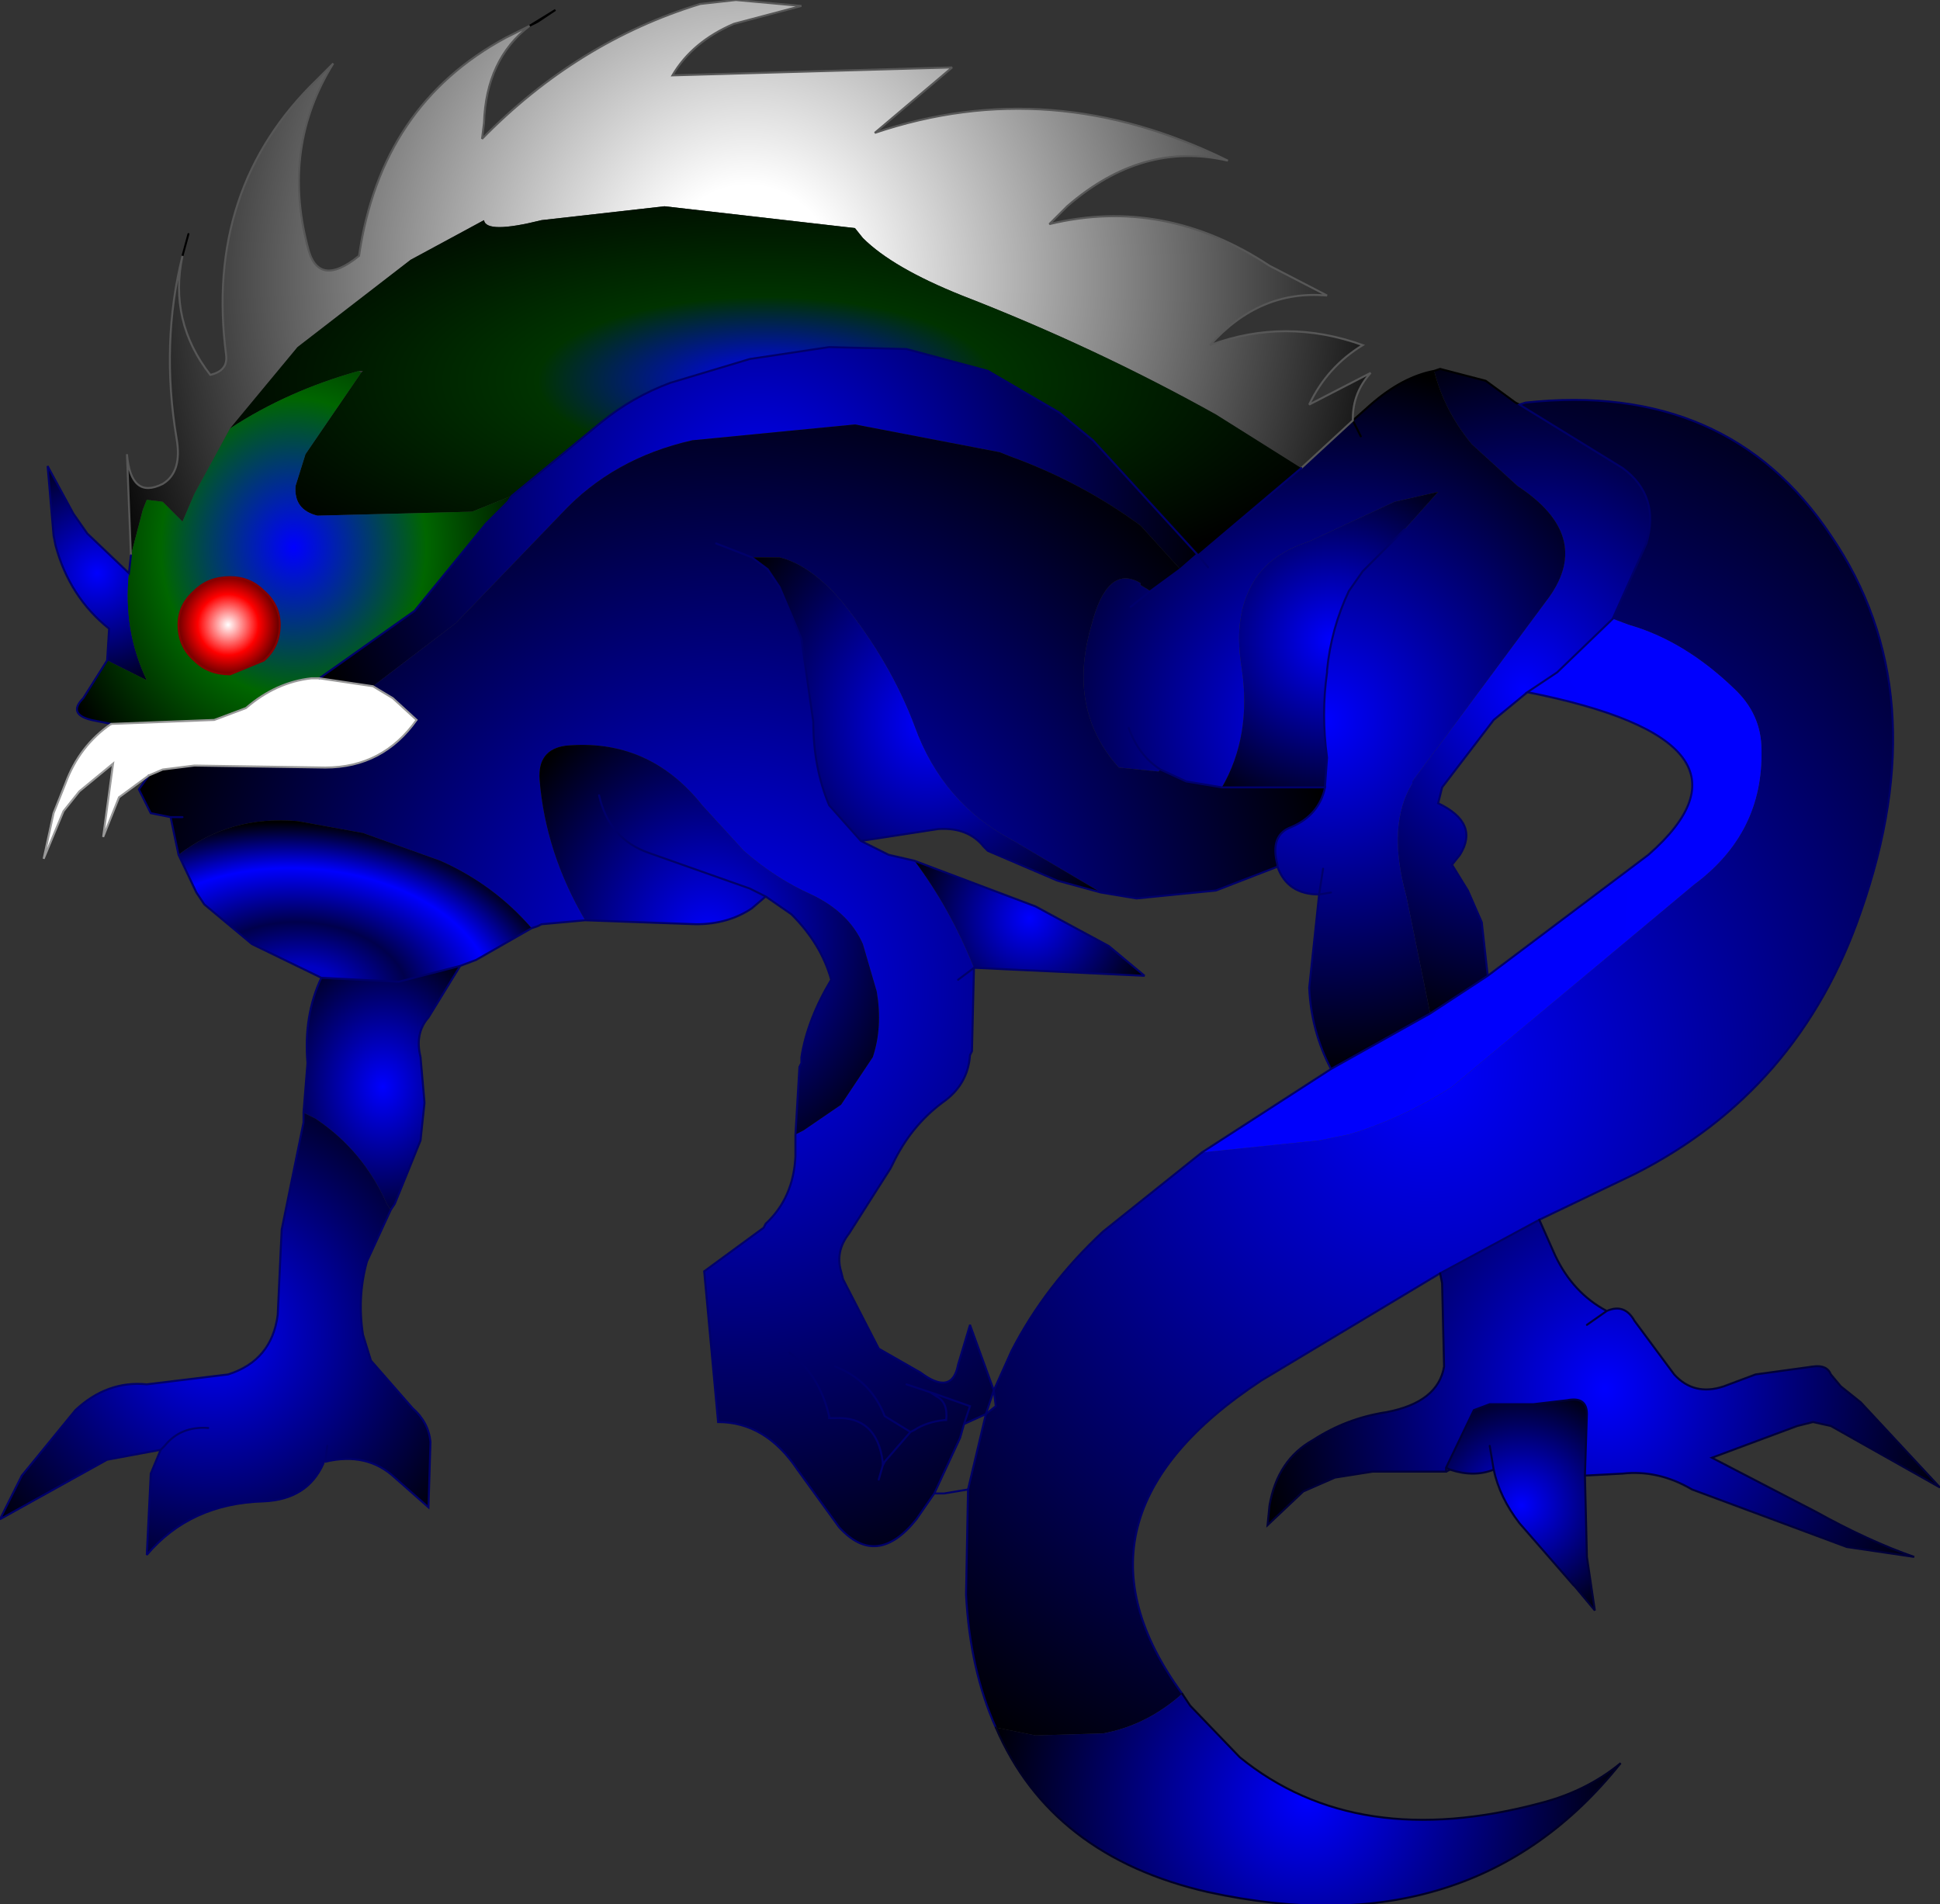 <svg xmlns="http://www.w3.org/2000/svg" viewBox="0 0 48.9 48.0" width="48.9" height="48"><rect x="0" y="0" width="48.9" height="48.0" fill="#333333" stroke="none"/><defs><radialGradient gradientUnits="userSpaceOnUse" r="819.2" cx="0" cy="0" spreadMethod="pad" gradientTransform="matrix(.024 0 0 .025 36 26.95)" id="a"><stop offset="0" stop-color="#00f"/><stop offset="1"/></radialGradient><radialGradient gradientUnits="userSpaceOnUse" r="819.2" cx="0" cy="0" spreadMethod="pad" gradientTransform="matrix(.01 0 0 .011 38.4 17.4)" id="b"><stop offset="0" stop-color="#00f"/><stop offset="1"/></radialGradient><radialGradient gradientUnits="userSpaceOnUse" r="819.2" cx="0" cy="0" spreadMethod="pad" gradientTransform="matrix(.011 0 0 .011 33.4 18.15)" id="c"><stop offset="0" stop-color="#00f"/><stop offset="1"/></radialGradient><radialGradient gradientUnits="userSpaceOnUse" r="819.2" cx="0" cy="0" spreadMethod="pad" gradientTransform="matrix(.021 0 0 .022 18.85 7)" id="d"><stop offset=".129" stop-color="#fff"/><stop offset="1"/></radialGradient><radialGradient gradientUnits="userSpaceOnUse" r="819.2" cx="0" cy="0" spreadMethod="pad" gradientTransform="matrix(.014 0 0 .015 19.1 13)" id="e"><stop offset="0" stop-color="#00f"/><stop offset="1"/></radialGradient><radialGradient gradientUnits="userSpaceOnUse" r="819.2" cx="0" cy="0" spreadMethod="pad" gradientTransform="matrix(.019 0 0 .007 19.3 9.6)" id="f"><stop offset="0" stop-color="#00f"/><stop offset=".369" stop-color="#030"/><stop offset="1"/></radialGradient><radialGradient gradientUnits="userSpaceOnUse" r="819.2" cx="0" cy="0" spreadMethod="pad" gradientTransform="matrix(.019 0 0 .02 18.45 24.85)" id="g"><stop offset="0" stop-color="#00f"/><stop offset="1"/></radialGradient><radialGradient gradientUnits="userSpaceOnUse" r="819.2" cx="0" cy="0" spreadMethod="pad" gradientTransform="matrix(.006 0 0 .006 33.55 16.15)" id="h"><stop offset="0" stop-color="#00f"/><stop offset="1"/></radialGradient><radialGradient gradientUnits="userSpaceOnUse" r="819.2" cx="0" cy="0" spreadMethod="pad" gradientTransform="matrix(.007 0 0 .008 23.35 18.25)" id="i"><stop offset="0" stop-color="#00f"/><stop offset="1"/></radialGradient><radialGradient gradientUnits="userSpaceOnUse" r="819.2" cx="0" cy="0" spreadMethod="pad" gradientTransform="matrix(.004 0 0 .004 25.95 23.15)" id="j"><stop offset="0" stop-color="#00f"/><stop offset="1"/></radialGradient><radialGradient gradientUnits="userSpaceOnUse" r="819.2" cx="0" cy="0" fx="87942.4" fy="0" spreadMethod="repeat" gradientTransform="matrix(.012 0 0 .012 37.35 22.3)" id="k"><stop offset="0" stop-color="#00f"/><stop offset="1"/></radialGradient><radialGradient gradientUnits="userSpaceOnUse" r="819.2" cx="0" cy="0" spreadMethod="pad" gradientTransform="matrix(.011 0 0 .012 40.45 35)" id="l"><stop offset="0" stop-color="#00f"/><stop offset="1"/></radialGradient><radialGradient gradientUnits="userSpaceOnUse" r="819.2" cx="0" cy="0" spreadMethod="pad" gradientTransform="matrix(.004 0 0 .004 38.35 37.95)" id="m"><stop offset="0" stop-color="#00f"/><stop offset="1"/></radialGradient><radialGradient gradientUnits="userSpaceOnUse" r="819.2" cx="0" cy="0" spreadMethod="pad" gradientTransform="matrix(.01 0 0 .01 32.95 45.35)" id="n"><stop offset="0" stop-color="#00f"/><stop offset="1"/></radialGradient><radialGradient gradientUnits="userSpaceOnUse" r="819.2" cx="0" cy="0" spreadMethod="pad" gradientTransform="matrix(.004 0 0 .004 2.45 14.45)" id="o"><stop offset="0" stop-color="#00f"/><stop offset="1"/></radialGradient><radialGradient gradientUnits="userSpaceOnUse" r="819.2" cx="0" cy="0" spreadMethod="pad" gradientTransform="matrix(.008 0 0 .009 7.4 13.8)" id="p"><stop offset="0" stop-color="#00f"/><stop offset=".51" stop-color="#060"/><stop offset="1"/></radialGradient><radialGradient gradientUnits="userSpaceOnUse" r="819.2" cx="0" cy="0" spreadMethod="pad" gradientTransform="matrix(.002 0 0 .002 5.75 15.75)" id="q"><stop offset="0" stop-color="#fff"/><stop offset=".467" stop-color="#f00"/><stop offset="1"/></radialGradient><radialGradient gradientUnits="userSpaceOnUse" r="819.2" cx="0" cy="0" spreadMethod="pad" gradientTransform="matrix(.008 .001 -.001 .005 7.65 24.9)" id="r"><stop offset=".133" stop-color="#0000C3"/><stop offset=".396" stop-color="#00004C"/><stop offset=".722" stop-color="#00f"/><stop offset="1"/></radialGradient><radialGradient gradientUnits="userSpaceOnUse" r="819.2" cx="0" cy="0" spreadMethod="pad" gradientTransform="matrix(.007 0 0 .008 17.85 23.7)" id="s"><stop offset="0" stop-color="#00f"/><stop offset="1"/></radialGradient><radialGradient gradientUnits="userSpaceOnUse" r="819.2" cx="0" cy="0" spreadMethod="pad" gradientTransform="matrix(.004 0 0 .005 9.65 27.4)" id="t"><stop offset="0" stop-color="#00f"/><stop offset="1"/></radialGradient><radialGradient gradientUnits="userSpaceOnUse" r="819.2" cx="0" cy="0" spreadMethod="pad" gradientTransform="matrix(.009 0 0 .009 5.4 33.6)" id="u"><stop offset="0" stop-color="#00f"/><stop offset="1"/></radialGradient></defs><path fill="#fff" d="M9.4 17.3l.5.3.6.55q-.85 1.2-2.3 1.2l-3.3-.05-.8.1-.35.15-.75.55-.4 1 .25-1.85-.85.7-.4.5-.5 1.2.25-1.15.3-.75q.35-.95 1.15-1.5l2.6-.1.8-.3q.75-.65 1.65-.75h.2l1.35.2"/><path fill="url(#a)" d="M30.3 29.05l2.95-.3.75-.15q1.35-.4 2.6-1.2l6.1-5.1q1.75-1.3 1.7-3.4 0-.9-.7-1.55-1.25-1.2-2.65-1.6l-.4-.15.85-1.9q.35-1.2-.6-1.9l-2.6-1.6.15-.05q5.1-.55 7.7 3.35 2.7 3.95.75 9.5-1.55 4.5-5.7 6.6l-2.4 1.15-2.5 1.35-4.5 2.7q-5.25 3.45-2 7.9-.9.8-2 1l-1.7.05-1-.2q-.65-1.45-.75-3.35l.05-2.65.45-1.9.25-.2-.05-.4.45-1q.85-1.65 2.3-3l2.5-2"/><path fill="url(#b)" d="M38.3 10.2l2.6 1.6q.95.7.6 1.9l-.85 1.9-.05.05-1.35 1.3-.75.5-.85.7-1.3 1.7-.1.4q1.05.5.55 1.3l-.2.25.4.65.35.8.15 1.35-1.45.95-.6-2.95q-.5-1.8.15-2.85v-.05l3.45-4.65q1.1-1.55-.8-2.8L37.1 11.2q-.7-.85-.95-1.85l.15-.05 1.15.3.75.55.1.05"/><path fill="url(#c)" d="M36.05 25.55l-2.5 1.4q-.5-.95-.55-2.05l.25-2.35q-.8 0-1.05-.7v-.05q-.2-.75.35-.95.7-.3.85-1v-.05l.05-.7q-.15-1.1 0-2.15v-.05q.1-1.05.55-2l.35-.5 1.05-1.05.85-.95-1.1.25-2.15 1q-1.1.35-1.5 1.2-.4.8-.2 2 .25 1.7-.5 3l-.9-.15-.65-.3-.05.05-1-.1q-1.3-1.45-.7-3.55.4-1.6 1.25-1.1v.05l.25.15.75-.55.4-.35h.05l2.6-2.2 1.3-1.2.2.4-.2-.4.45-.4q.8-.7 1.6-.85.25 1 .95 1.85l1.15 1.05q1.9 1.25.8 2.8L35.6 19.7v.05q-.65 1.05-.15 2.85l.6 2.95M28.5 15.3l.5-.4-.5.4m-.05 3.05q.25.7.8 1.05-.55-.35-.8-1.05m5.1 4.15l-.3.05.1-.65-.1.65.3-.05m-3.1-8.2l-.25-.3.25.3"/><path fill="url(#d)" d="M32.8 11.8l-2.15-1.35q-3.05-1.7-6.4-3-1.75-.7-2.5-1.45l-.2-.25-4.8-.55-3.1.35q-1.4.35-1.45 0l-1.85 1-2.85 2.2-1.7 2.05-.9 1.65-.3.7-.5-.5-.4-.05-.1.25L3.3 14l-.1-2.55q.1 1.15.9.75.5-.3.35-1.15-.4-2.4.15-4.6-.35 1.65.7 3 .45-.1.4-.5Q5.15 4.75 8 2l.4-.4q-1.3 2.1-.65 4.6.25 1.1 1.3.25.55-3.8 3.7-5.5l.6-.3q-1.1.85-1.15 2.45l-.05.4q2.4-2.45 5.5-3.4l.9-.1 1.65.15-1.7.45q-1.05.45-1.55 1.3L24 1.7l-1.95 1.65q4.45-1.5 8.9.7-2.15-.5-4.05 1.15l-.45.45q2.9-.7 5.55 1.05l1.45.75q-1.7-.15-2.95 1.25 1.9-.7 3.85 0-.9.55-1.35 1.5l1.55-.8q-.45.5-.45 1.15v.05l-1.3 1.2"/><path fill="url(#e)" d="M12.9 12.5l2.25-1.85q.8-.65 1.75-1l2-.6 2-.3 1.95.05 2.05.55 1.8 1.05.85.7L30.2 14h-.05l-.4.35-1-1.1q-1.5-1.1-3.3-1.75l-.25-.1-3.65-.7-4.1.4q-2 .45-3.3 1.85L11.5 15.7l-2.1 1.6-1.35-.2 2.4-1.7 1.8-2.2.55-.55.1-.15"/><path fill="url(#f)" d="M12.9 12.5l-1 .4L8 13q-.6-.15-.55-.75l.25-.8L9.1 9.4l.05-.05h-.1q-1.8.5-3.25 1.45l1.7-2.05 2.85-2.2 1.85-1q.05.35 1.45 0l3.1-.35 4.8.55.2.25q.75.75 2.5 1.45 3.35 1.3 6.4 3l2.15 1.35-2.6 2.2-2.65-2.9-.85-.7-1.8-1.05-2.05-.55-1.95-.05-2 .3-2 .6q-.95.35-1.75 1L12.9 12.5"/><path fill="url(#g)" d="M9.4 17.3l2.1-1.6 2.65-2.75q1.3-1.4 3.3-1.85l4.1-.4 3.65.7.25.1q1.8.65 3.3 1.75l1 1.1-.75.55-.25-.15v-.05q-.85-.5-1.25 1.1-.6 2.1.7 3.55l1 .1.05-.05.65.3.9.15h2.6q-.15.7-.85 1-.55.2-.35.95v.05l-1.55.6-2 .2-.9-.15-2.2-1.3q-1.8-.95-2.5-2.9-.6-1.6-1.8-3.1-.8-.95-1.6-1.15h-.7l.4.3.3.45.55 1.3.3 2.1q0 1.15.4 2.1l.8.9.7.35.65.15q.9 1.2 1.5 2.7l-.05 2.1-.05.1q-.05.75-.7 1.2-.8.6-1.25 1.55l-.05.1-1.05 1.65q-.35.45-.2.95l.05.2.9 1.75 1.05.6q.8.6.95-.2l.3-1 .6 1.65-.2.6-.55.25-.1.35-.65 1.4-.45.65q-1 1.25-1.95.2l-1.05-1.45q-.8-1.2-2-1.2l-.35-3.8 1.5-1.1.05-.1q.7-.65.75-1.7v-.55l.2-.1.95-.65.8-1.2q.25-.75.1-1.65l-.35-1.2q-.35-.8-1.3-1.25-.9-.4-1.7-1.1L17.7 20.3q-1.35-1.7-3.45-1.5-.7.1-.65.85.15 1.85 1.15 3.55l-1.1.1-.1.05-.15.05q-.95-1.1-2.3-1.7L9.15 21l-1.65-.3q-1.7-.15-3 .85l-.2-.95-.5-.1-.3-.6.25-.35.35-.15.8-.1 3.3.05q1.45 0 2.3-1.2l-.6-.55-.5-.3m-4.8 3.3h-.3.3m19.55 4.1l.4-.3-.4.3m-6.1-11l.9.35-.9-.35m4.2 23.15v.1l.05-.1h-.05q-.15-1.15-1.2-1.1h-.15v-.05q-.25-1.05-1-1.6.75.55 1 1.6v.05h.15q1.05-.05 1.2 1.1m-1.2-2.4q.9.35 1.25 1.25l.65.4-.65.75.65-.75-.65-.4q-.35-.9-1.25-1.25m2.55.7l-.15-.05.15.1v-.05l.85.3-.15.45.15-.45-.85-.3m-.65.95l.1-.05q.3-.2.75-.25h.05q.05-.45-.25-.6.3.15.25.6h-.05q-.45.05-.75.25l-.1.05m-.1-1.2l.6.2-.6-.2m-.7 2.4l.1-.35-.1.35"/><path fill="url(#h)" d="M33.4 19.85h-2.6q.75-1.3.5-3-.2-1.2.2-2 .4-.85 1.5-1.2l2.15-1 1.1-.25-.85.95-1.05 1.05-.35.5q-.45.95-.55 2v.05q-.15 1.05 0 2.15l-.05.7v.05"/><path fill="url(#i)" d="M18.95 14.05h.7q.8.2 1.6 1.15 1.2 1.5 1.8 3.1.7 1.95 2.5 2.9l2.2 1.3-1.1-.3-1.75-.75-.1-.1q-.4-.5-1.15-.45l-1.95.3-.8-.9q-.4-.95-.4-2.1l-.3-2.1-.55-1.3-.3-.45-.4-.3"/><path fill="url(#j)" d="M23.05 21.7l3.05 1.15 1.85 1 .9.75-4.25-.2h-.05q-.6-1.5-1.5-2.7"/><path fill="url(#k)" d="M40.65 15.6l.4.15q1.4.4 2.65 1.6.7.65.7 1.55.05 2.1-1.7 3.4l-6.1 5.1q-1.25.8-2.6 1.2l-.75.15-2.95.3 3.25-2.1 2.5-1.4 1.45-.95 4.05-3.05q3.25-2.85-3.05-4.1l.75-.5 1.35-1.3.05-.05"/><path fill="url(#l)" d="M36.3 32.1l2.5-1.35.4.9q.45.95 1.3 1.4.45-.2.7.25l1 1.35q.5.55 1.25.3l.8-.3 1.45-.2q.35-.05.45.2l.25.3.5.4 2 2.15-2.75-1.55-.45-.1-.4.1-2.15.8 2.6 1.35q1.35.75 2.5 1.15l-1.7-.25-3.9-1.45q-.85-.5-1.75-.4l-.95.05.05-1.55q0-.45-.5-.35l-.85.1h-1.1l-.4.15-.7 1.45v.1H34.6l-.95.15-.8.35-.9.85.05-.5q.2-1.15 1.1-1.65.85-.55 1.85-.7 1.3-.25 1.45-1.15l-.05-2.1-.05-.25m3.7 1.3l.5-.35-.5.35"/><path fill="url(#m)" d="M36.45 37l.7-1.45.4-.15h1.1l.85-.1q.5-.1.5.35l-.05 1.55.05 2.05.2 1.35-.5-.6-.05-.05-1.35-1.55q-.5-.65-.65-1.35-.5.2-1.1 0l-.1-.05m1.1-.55l.1.6-.1-.6"/><path fill="url(#n)" d="M25.1 43.55l1 .2 1.7-.05q1.1-.2 2-1l.2.3 1.25 1.3q2.95 2.4 7.6 1.15 1.15-.3 2-1-3.75 4.7-10.4 3.25-3.95-.9-5.35-4.15"/><path fill="url(#o)" d="M3.25 14.45q-.15 1.45.45 2.7l-1-.5.05-.8q-1-.8-1.35-2.1l-.05-.25-.15-1.75.65 1.2.35.5 1.05 1"/><path fill="url(#p)" d="M3.25 14.45L3.3 14l.3-1.15.1-.25.4.05.5.5.3-.7.9-1.65q1.45-.95 3.25-1.45l.05.05-1.4 2.05-.25.8q-.05.6.55.75l3.9-.1 1-.4-.1.15-.55.55-1.8 2.2-2.4 1.7h-.2q-.9.1-1.65.75l-.8.3-2.6.1-.5-.1q-.6-.15-.2-.55l.6-.95 1 .5q-.6-1.25-.45-2.7m3.4.45q-.35-.35-.85-.35-.55 0-.9.35-.4.35-.4.85 0 .55.4.9.35.35.9.35l.85-.35q.4-.35.4-.9 0-.5-.4-.85"/><path fill="url(#q)" d="M6.65 14.9q.4.35.4.85 0 .55-.4.9L5.8 17q-.55 0-.9-.35-.4-.35-.4-.9 0-.5.4-.85.35-.35.9-.35.5 0 .85.35"/><path fill="url(#r)" d="M4.5 21.55q1.3-1 3-.85l1.65.3 1.95.7q1.35.6 2.3 1.7l-1.4.8-.4.15-1.55.4-1.95-.1-1.75-.85-1.2-1-.2-.3-.45-.95"/><path fill="url(#s)" d="M14.75 23.2q-1-1.7-1.15-3.55-.05-.75.65-.85 2.1-.2 3.45 1.5l1.05 1.15q.8.7 1.7 1.1.95.45 1.3 1.25l.35 1.2q.15.9-.1 1.65l-.8 1.2-.95.65-.2.1.1-1.7.05-.1v-.15q.15-.95.75-1.95-.25-.9-1-1.65l-.65-.45-.35.3q-.6.4-1.4.4l-2.8-.1m.35-3.15q.25 1.1 1.25 1.45l2.55.9.4.2-.4-.2-2.55-.9q-1-.35-1.25-1.45"/><path fill="url(#t)" d="M8.1 24.65l1.95.1 1.55-.4-.8 1.3q-.35.4-.2 1l.1 1.15-.1.95-.65 1.6-.1.15-.1-.15q-.6-1.35-1.8-2.15l-.3-.15.1-1.25q-.1-1.2.35-2.15"/><path fill="url(#u)" d="M9.85 30.5l-.6 1.3q-.25.9-.1 1.85l.2.65 1.05 1.2q.4.35.45.85L10.8 38l-.85-.75q-.7-.65-1.75-.4h-.05v.05q-.4.9-1.5.95-1.85.05-2.95 1.35l.1-2.05.25-.6-1.35.25L0 38.3l.55-1.1 1.35-1.65q.8-.75 1.8-.65l2.05-.25q1.1-.35 1.25-1.5L7.1 31l.55-2.7v-.25l.3.15q1.2.8 1.8 2.15l.1.15M5.25 36q-.7-.05-1.1.45l-.1.1.1-.1q.4-.5 1.1-.45m3 .45l-.05.4.05-.4"/><path fill="none" stroke="#000" stroke-width=".05" stroke-linecap="round" stroke-miterlimit="3" d="M34.1 10.6l.2.4m1.85-1.65q-.8.15-1.6.85l-.45.4m4.2-.4l-.1-.05-.75-.55-1.15-.3-.15.05M13.35.65l.65-.4-.45.3-.2.1M4.6 6.45l.15-.55"/><path fill="none" stroke="#575757" stroke-width=".05" stroke-linecap="round" stroke-miterlimit="3" d="M32.8 11.8l1.3-1.2v-.05q0-.65.45-1.15l-1.55.8q.45-.95 1.35-1.5-1.95-.7-3.85 0 1.25-1.4 2.95-1.25L32 6.7q-2.65-1.75-5.55-1.05l.45-.45q1.9-1.65 4.05-1.15-4.45-2.2-8.9-.7L24 1.7l-7.05.2q.5-.85 1.55-1.3l1.7-.45L18.55 0l-.9.1q-3.1.95-5.5 3.4l.05-.4q.05-1.6 1.15-2.45l-.6.3q-3.15 1.7-3.7 5.5Q8 7.3 7.75 6.2q-.65-2.5.65-4.6L8 2Q5.15 4.75 5.7 8.95q.05.4-.4.5-1.05-1.35-.7-3-.55 2.2-.15 4.6.15.85-.35 1.15-.8.4-.9-.75L3.3 14"/><path fill="none" stroke="#000067" stroke-width=".05" stroke-linecap="round" stroke-miterlimit="3" d="M30.3 29.05l-2.5 2q-1.45 1.35-2.3 3l-.45 1 .05.4-.25.2-.45 1.9-.05 2.65q.1 1.9.75 3.35m4.7-.85q-3.25-4.45 2-7.9l4.5-2.7 2.5-1.35 2.4-1.15q4.15-2.1 5.7-6.6 1.95-5.55-.75-9.5-2.6-3.9-7.7-3.35l-.15.05 2.6 1.6q.95.7.6 1.9l-.85 1.9"/><path fill="none" stroke="#000069" stroke-width=".05" stroke-linecap="round" stroke-miterlimit="3" d="M40.65 15.6l-.05.05-1.35 1.3-.75.5q6.3 1.25 3.05 4.1L37.5 24.6l-1.45.95-2.5 1.4-3.25 2.1M12.9 12.5l2.25-1.85q.8-.65 1.75-1l2-.6 2-.3 1.95.05 2.05.55 1.8 1.05.85.7L30.2 14l2.6-2.2M3.75 19.55l-.25.35.3.6.5.1h.3m25.15-6.25l-.75.55-.5.4m1.7-1.3h-.05l-.4.35m-.5 5.05q-.55-.35-.8-1.05m-9.5-4.3l.4.3.3.45.55 1.3.3 2.1q0 1.15.4 2.1l.8.9 1.95-.3q.75-.05 1.15.45l.1.1 1.75.75 1.1.3.9.15 2-.2 1.55-.6v-.05q-.2-.75.35-.95.7-.3.85-1h-2.6l-.9-.15-.65-.3m-7.55 1.8l.7.35.65.15 3.05 1.15 1.85 1 .9.75-4.25-.2h-.05l-.05 2.1-.05.1q-.05.75-.7 1.2-.8.6-1.25 1.55l-.05.1-1.05 1.65q-.35.45-.2.95l.05.2.9 1.75 1.05.6q.8.6.95-.2l.3-1 .6 1.65-.2.6-.55.25-.1.35-.65 1.4h.25l.6-.1m-4.35-8.95v.55q-.05 1.05-.75 1.7l-.05.1-1.5 1.1.35 3.8q1.2 0 2 1.2l1.05 1.45q.95 1.05 1.95-.2l.45-.65m1-13.25l-.4.3m13.35-.1l-.15-1.35-.35-.8-.4-.65.2-.25q.5-.8-.55-1.3l.1-.4 1.3-1.7.85-.7m-3.1-4.1l-1.05 1.05-.35.5q-.45.95-.55 2v.05q-.15 1.05 0 2.15l-.05.7v.05m-.15 2.7l.1-.65m-.1.65l.3-.05m-1.35-.65q.25.7 1.05.7L33 24.9q.05 1.1.55 2.05M30.2 14l.25.3m-22.4 2.8l2.4-1.7 1.8-2.2.55-.55.1-.15M3.3 14l-.05.45-1.05-1-.35-.5-.65-1.2.15 1.75.05.25q.35 1.3 1.35 2.1l-.05.8-.6.95q-.4.4.2.55l.5.1m1.5 2.35l.2.95.45.95.2.3 1.2 1 1.75.85 1.95.1 1.55-.4.4-.15 1.4-.8.15-.05.1-.05 1.1-.1 2.8.1q.8 0 1.4-.4l.35-.3-.4-.2-2.55-.9q-1-.35-1.25-1.45m3.85-6l-.9-.35m2 14.9l.1-1.7.05-.1v-.15q.15-.95.75-1.95-.25-.9-1-1.65l-.65-.45m-9.45 7.9l.1-.15.65-1.6.1-.95-.1-1.15q-.15-.6.2-1l.8-1.3m-3.4 12.5q1.05-.25 1.75.4l.85.75.05-1.65q-.05-.5-.45-.85l-1.05-1.2-.2-.65q-.15-.95.1-1.85l.6-1.3m-2.2-2.45v.25L7.1 31 7 33.15q-.15 1.15-1.25 1.5l-2.05.25q-1-.1-1.8.65L.55 37.2 0 38.3l2.7-1.5 1.35-.25.1-.1q.4-.5 1.1-.45M8.1 24.65q-.45.95-.35 2.15l-.1 1.25m-3.6 8.5l-.25.6-.1 2.05q1.1-1.3 2.95-1.35 1.1-.05 1.5-.95v-.05h.05l.05-.4m14 .4v.1l.05-.1.65-.75-.65-.4q-.35-.9-1.25-1.25m1.2 2.4q-.15-1.15-1.2-1.1h-.15v-.05q-.25-1.05-1-1.6m3.7 1.05l-.15-.05.15.1q.3.15.25.6h-.05q-.45.05-.75.25l-.1.05m.65-.95l.85.3-.15.45m-.85-.8l-.6-.2m-.6 2.05l-.1.35"/><path fill="none" stroke="#999" stroke-width=".05" stroke-linecap="round" stroke-miterlimit="3" d="M9.4 17.3l.5.3.6.55q-.85 1.2-2.3 1.2l-3.3-.05-.8.1-.35.15m4.3-2.45h-.2q-.9.1-1.65.75l-.8.3-2.6.1q-.8.55-1.15 1.5l-.3.75-.25 1.15.5-1.2.4-.5.85-.7-.25 1.85.4-1 .75-.55M9.4 17.3l-1.35-.2"/><path fill="none" stroke="#000039" stroke-width=".05" stroke-linecap="round" stroke-miterlimit="3" d="M39.95 37.2l.95-.05q.9-.1 1.75.4l3.9 1.45 1.7.25q-1.15-.4-2.5-1.15l-2.6-1.35 2.15-.8.4-.1.45.1 2.75 1.55-2-2.15-.5-.4-.25-.3q-.1-.25-.45-.2l-1.45.2-.8.3q-.75.25-1.25-.3l-1-1.35q-.25-.45-.7-.25l-.5.35m-3.7-1.3l.05.25.05 2.1q-.15.9-1.45 1.15-1 .15-1.85.7-.9.5-1.1 1.65l-.05.5.9-.85.8-.35.95-.15h1.85V37l.7-1.45.4-.15h1.1l.85-.1q.5-.1.5.35l-.05 1.55.05 2.05.2 1.35-.5-.6-.05-.05-1.35-1.55q-.5-.65-.65-1.35-.5.2-1.1 0l-.1.05m1.2-.05l-.1-.6m-1 .6l-.1-.05m2.35-6.25l.4.9q.45.95 1.3 1.4"/><path fill="none" stroke="#000026" stroke-width=".05" stroke-linecap="round" stroke-miterlimit="3" d="M25.1 43.55q1.4 3.25 5.35 4.15 6.65 1.45 10.4-3.25-.85.7-2 1-4.65 1.25-7.6-1.15L30 43l-.2-.3"/><path fill="none" stroke="#870000" stroke-width=".05" stroke-linecap="round" stroke-miterlimit="3" d="M6.65 14.9q.4.35.4.85 0 .55-.4.9L5.8 17q-.55 0-.9-.35-.4-.35-.4-.9 0-.5.4-.85.35-.35.9-.35.5 0 .85.35"/></svg>
